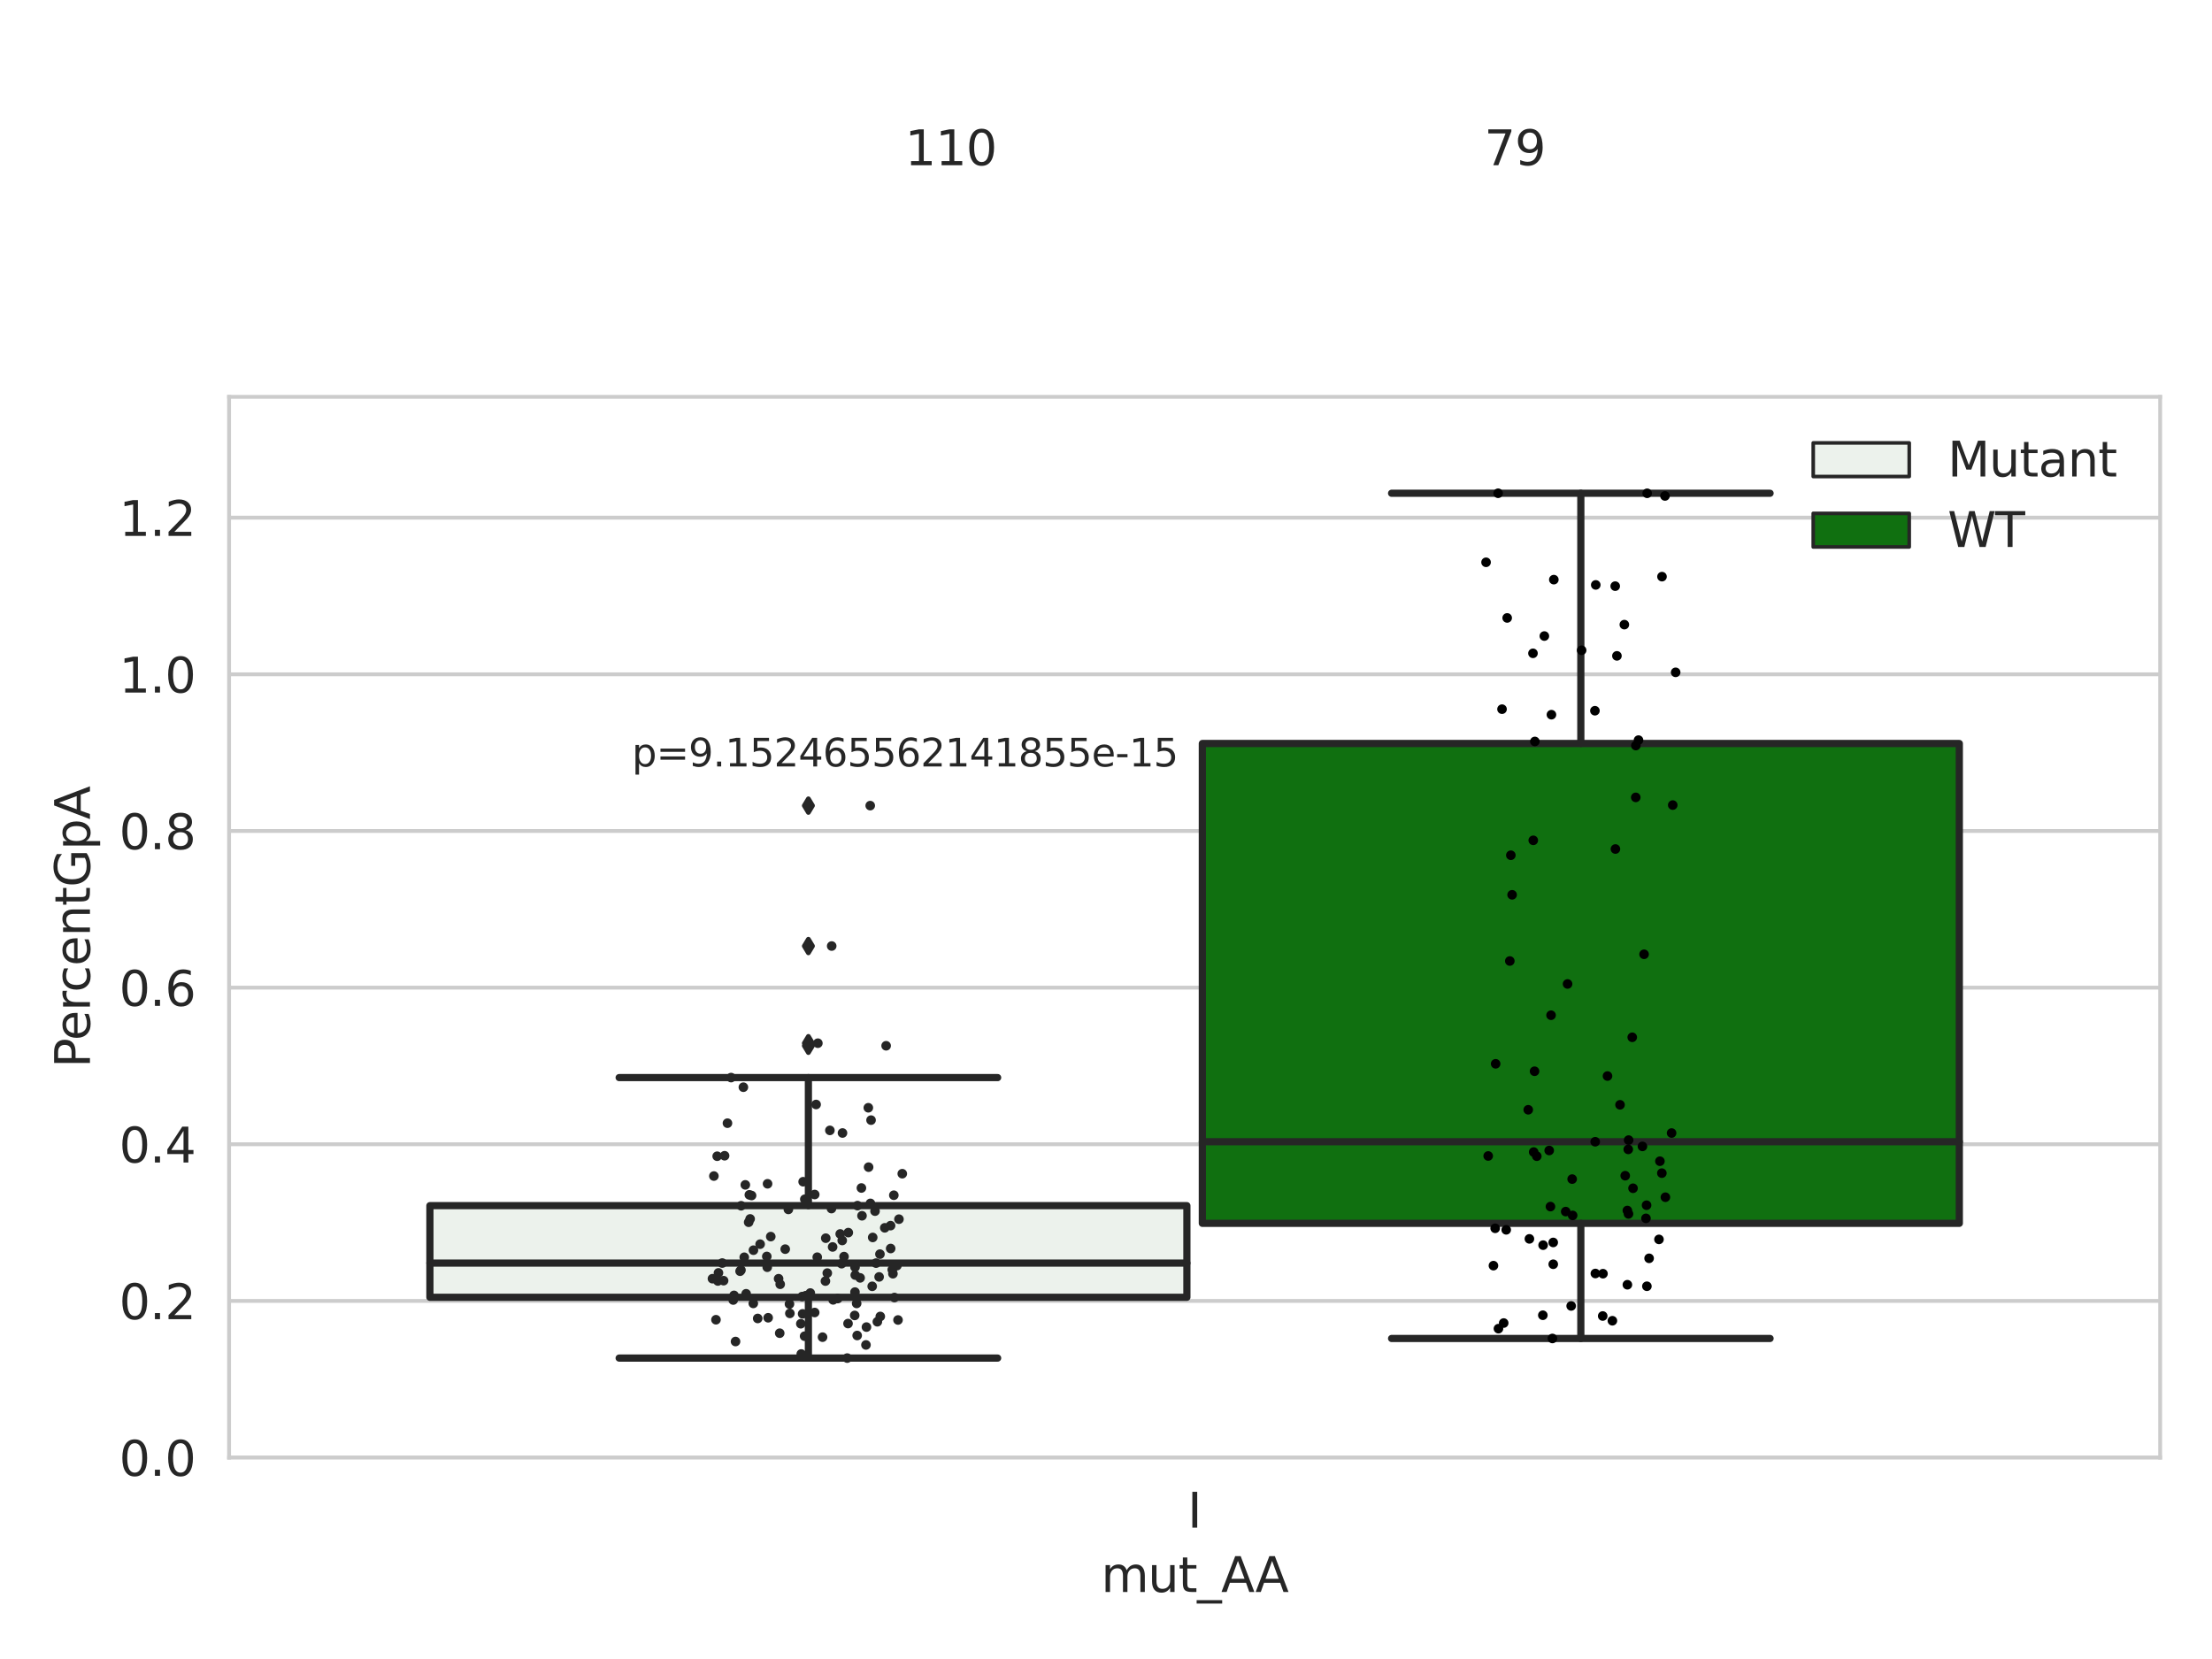 <?xml version="1.0" encoding="utf-8" standalone="no"?>
<!DOCTYPE svg PUBLIC "-//W3C//DTD SVG 1.1//EN"
  "http://www.w3.org/Graphics/SVG/1.1/DTD/svg11.dtd">
<svg xmlns:xlink="http://www.w3.org/1999/xlink" width="460.8pt" height="345.6pt" viewBox="0 0 460.8 345.6" xmlns="http://www.w3.org/2000/svg" version="1.1">
 <defs>
  <style type="text/css">*{stroke-linejoin: round; stroke-linecap: butt}</style>
 </defs>
 <g id="figure_1">
  <g id="patch_1">
   <path d="M 0 345.6 
L 460.8 345.6 
L 460.8 0 
L 0 0 
z
" style="fill: #ffffff"/>
  </g>
  <g id="axes_1">
   <g id="patch_2">
    <path d="M 47.72 303.64 
L 450 303.64 
L 450 82.667 
L 47.72 82.667 
z
" style="fill: #ffffff"/>
   </g>
   <g id="matplotlib.axis_1">
    <g id="xtick_1">
     <g id="text_1">
      <!-- I -->
      <g style="fill: #262626" transform="translate(247.385 318.238)scale(0.1 -0.1)">
       <defs>
        <path id="DejaVuSans-49" d="M 628 4666 
L 1259 4666 
L 1259 0 
L 628 0 
L 628 4666 
z
" transform="scale(0.016)"/>
       </defs>
       <use xlink:href="#DejaVuSans-49"/>
      </g>
     </g>
    </g>
    <g id="text_2">
     <!-- mut_AA -->
     <g style="fill: #262626" transform="translate(229.383 331.638)scale(0.1 -0.1)">
      <defs>
       <path id="DejaVuSans-6d" d="M 3328 2828 
Q 3544 3216 3844 3400 
Q 4144 3584 4550 3584 
Q 5097 3584 5394 3201 
Q 5691 2819 5691 2113 
L 5691 0 
L 5113 0 
L 5113 2094 
Q 5113 2597 4934 2840 
Q 4756 3084 4391 3084 
Q 3944 3084 3684 2787 
Q 3425 2491 3425 1978 
L 3425 0 
L 2847 0 
L 2847 2094 
Q 2847 2600 2669 2842 
Q 2491 3084 2119 3084 
Q 1678 3084 1418 2786 
Q 1159 2488 1159 1978 
L 1159 0 
L 581 0 
L 581 3500 
L 1159 3500 
L 1159 2956 
Q 1356 3278 1631 3431 
Q 1906 3584 2284 3584 
Q 2666 3584 2933 3390 
Q 3200 3197 3328 2828 
z
" transform="scale(0.016)"/>
       <path id="DejaVuSans-75" d="M 544 1381 
L 544 3500 
L 1119 3500 
L 1119 1403 
Q 1119 906 1312 657 
Q 1506 409 1894 409 
Q 2359 409 2629 706 
Q 2900 1003 2900 1516 
L 2900 3500 
L 3475 3500 
L 3475 0 
L 2900 0 
L 2900 538 
Q 2691 219 2414 64 
Q 2138 -91 1772 -91 
Q 1169 -91 856 284 
Q 544 659 544 1381 
z
M 1991 3584 
L 1991 3584 
z
" transform="scale(0.016)"/>
       <path id="DejaVuSans-74" d="M 1172 4494 
L 1172 3500 
L 2356 3500 
L 2356 3053 
L 1172 3053 
L 1172 1153 
Q 1172 725 1289 603 
Q 1406 481 1766 481 
L 2356 481 
L 2356 0 
L 1766 0 
Q 1100 0 847 248 
Q 594 497 594 1153 
L 594 3053 
L 172 3053 
L 172 3500 
L 594 3500 
L 594 4494 
L 1172 4494 
z
" transform="scale(0.016)"/>
       <path id="DejaVuSans-5f" d="M 3263 -1063 
L 3263 -1509 
L -63 -1509 
L -63 -1063 
L 3263 -1063 
z
" transform="scale(0.016)"/>
       <path id="DejaVuSans-41" d="M 2188 4044 
L 1331 1722 
L 3047 1722 
L 2188 4044 
z
M 1831 4666 
L 2547 4666 
L 4325 0 
L 3669 0 
L 3244 1197 
L 1141 1197 
L 716 0 
L 50 0 
L 1831 4666 
z
" transform="scale(0.016)"/>
      </defs>
      <use xlink:href="#DejaVuSans-6d"/>
      <use xlink:href="#DejaVuSans-75" x="97.412"/>
      <use xlink:href="#DejaVuSans-74" x="160.791"/>
      <use xlink:href="#DejaVuSans-5f" x="200"/>
      <use xlink:href="#DejaVuSans-41" x="250"/>
      <use xlink:href="#DejaVuSans-41" x="321.158"/>
     </g>
    </g>
   </g>
   <g id="matplotlib.axis_2">
    <g id="ytick_1">
     <g id="line2d_1">
      <path d="M 47.72 303.64 
L 450 303.64 
" clip-path="url(#p40368d3fde)" style="fill: none; stroke: #cccccc; stroke-width: 0.8; stroke-linecap: round"/>
     </g>
     <g id="text_3">
      <!-- 0.0 -->
      <g style="fill: #262626" transform="translate(24.817 307.439)scale(0.1 -0.1)">
       <defs>
        <path id="DejaVuSans-30" d="M 2034 4250 
Q 1547 4250 1301 3770 
Q 1056 3291 1056 2328 
Q 1056 1369 1301 889 
Q 1547 409 2034 409 
Q 2525 409 2770 889 
Q 3016 1369 3016 2328 
Q 3016 3291 2770 3770 
Q 2525 4250 2034 4250 
z
M 2034 4750 
Q 2819 4750 3233 4129 
Q 3647 3509 3647 2328 
Q 3647 1150 3233 529 
Q 2819 -91 2034 -91 
Q 1250 -91 836 529 
Q 422 1150 422 2328 
Q 422 3509 836 4129 
Q 1250 4750 2034 4750 
z
" transform="scale(0.016)"/>
        <path id="DejaVuSans-2e" d="M 684 794 
L 1344 794 
L 1344 0 
L 684 0 
L 684 794 
z
" transform="scale(0.016)"/>
       </defs>
       <use xlink:href="#DejaVuSans-30"/>
       <use xlink:href="#DejaVuSans-2e" x="63.623"/>
       <use xlink:href="#DejaVuSans-30" x="95.41"/>
      </g>
     </g>
    </g>
    <g id="ytick_2">
     <g id="line2d_2">
      <path d="M 47.72 271.006 
L 450 271.006 
" clip-path="url(#p40368d3fde)" style="fill: none; stroke: #cccccc; stroke-width: 0.8; stroke-linecap: round"/>
     </g>
     <g id="text_4">
      <!-- 0.2 -->
      <g style="fill: #262626" transform="translate(24.817 274.806)scale(0.1 -0.1)">
       <defs>
        <path id="DejaVuSans-32" d="M 1228 531 
L 3431 531 
L 3431 0 
L 469 0 
L 469 531 
Q 828 903 1448 1529 
Q 2069 2156 2228 2338 
Q 2531 2678 2651 2914 
Q 2772 3150 2772 3378 
Q 2772 3750 2511 3984 
Q 2250 4219 1831 4219 
Q 1534 4219 1204 4116 
Q 875 4013 500 3803 
L 500 4441 
Q 881 4594 1212 4672 
Q 1544 4750 1819 4750 
Q 2544 4750 2975 4387 
Q 3406 4025 3406 3419 
Q 3406 3131 3298 2873 
Q 3191 2616 2906 2266 
Q 2828 2175 2409 1742 
Q 1991 1309 1228 531 
z
" transform="scale(0.016)"/>
       </defs>
       <use xlink:href="#DejaVuSans-30"/>
       <use xlink:href="#DejaVuSans-2e" x="63.623"/>
       <use xlink:href="#DejaVuSans-32" x="95.41"/>
      </g>
     </g>
    </g>
    <g id="ytick_3">
     <g id="line2d_3">
      <path d="M 47.72 238.373 
L 450 238.373 
" clip-path="url(#p40368d3fde)" style="fill: none; stroke: #cccccc; stroke-width: 0.8; stroke-linecap: round"/>
     </g>
     <g id="text_5">
      <!-- 0.4 -->
      <g style="fill: #262626" transform="translate(24.817 242.172)scale(0.1 -0.1)">
       <defs>
        <path id="DejaVuSans-34" d="M 2419 4116 
L 825 1625 
L 2419 1625 
L 2419 4116 
z
M 2253 4666 
L 3047 4666 
L 3047 1625 
L 3713 1625 
L 3713 1100 
L 3047 1100 
L 3047 0 
L 2419 0 
L 2419 1100 
L 313 1100 
L 313 1709 
L 2253 4666 
z
" transform="scale(0.016)"/>
       </defs>
       <use xlink:href="#DejaVuSans-30"/>
       <use xlink:href="#DejaVuSans-2e" x="63.623"/>
       <use xlink:href="#DejaVuSans-34" x="95.41"/>
      </g>
     </g>
    </g>
    <g id="ytick_4">
     <g id="line2d_4">
      <path d="M 47.72 205.739 
L 450 205.739 
" clip-path="url(#p40368d3fde)" style="fill: none; stroke: #cccccc; stroke-width: 0.8; stroke-linecap: round"/>
     </g>
     <g id="text_6">
      <!-- 0.6 -->
      <g style="fill: #262626" transform="translate(24.817 209.539)scale(0.1 -0.1)">
       <defs>
        <path id="DejaVuSans-36" d="M 2113 2584 
Q 1688 2584 1439 2293 
Q 1191 2003 1191 1497 
Q 1191 994 1439 701 
Q 1688 409 2113 409 
Q 2538 409 2786 701 
Q 3034 994 3034 1497 
Q 3034 2003 2786 2293 
Q 2538 2584 2113 2584 
z
M 3366 4563 
L 3366 3988 
Q 3128 4100 2886 4159 
Q 2644 4219 2406 4219 
Q 1781 4219 1451 3797 
Q 1122 3375 1075 2522 
Q 1259 2794 1537 2939 
Q 1816 3084 2150 3084 
Q 2853 3084 3261 2657 
Q 3669 2231 3669 1497 
Q 3669 778 3244 343 
Q 2819 -91 2113 -91 
Q 1303 -91 875 529 
Q 447 1150 447 2328 
Q 447 3434 972 4092 
Q 1497 4750 2381 4750 
Q 2619 4750 2861 4703 
Q 3103 4656 3366 4563 
z
" transform="scale(0.016)"/>
       </defs>
       <use xlink:href="#DejaVuSans-30"/>
       <use xlink:href="#DejaVuSans-2e" x="63.623"/>
       <use xlink:href="#DejaVuSans-36" x="95.41"/>
      </g>
     </g>
    </g>
    <g id="ytick_5">
     <g id="line2d_5">
      <path d="M 47.72 173.106 
L 450 173.106 
" clip-path="url(#p40368d3fde)" style="fill: none; stroke: #cccccc; stroke-width: 0.8; stroke-linecap: round"/>
     </g>
     <g id="text_7">
      <!-- 0.8 -->
      <g style="fill: #262626" transform="translate(24.817 176.905)scale(0.1 -0.1)">
       <defs>
        <path id="DejaVuSans-38" d="M 2034 2216 
Q 1584 2216 1326 1975 
Q 1069 1734 1069 1313 
Q 1069 891 1326 650 
Q 1584 409 2034 409 
Q 2484 409 2743 651 
Q 3003 894 3003 1313 
Q 3003 1734 2745 1975 
Q 2488 2216 2034 2216 
z
M 1403 2484 
Q 997 2584 770 2862 
Q 544 3141 544 3541 
Q 544 4100 942 4425 
Q 1341 4750 2034 4750 
Q 2731 4750 3128 4425 
Q 3525 4100 3525 3541 
Q 3525 3141 3298 2862 
Q 3072 2584 2669 2484 
Q 3125 2378 3379 2068 
Q 3634 1759 3634 1313 
Q 3634 634 3220 271 
Q 2806 -91 2034 -91 
Q 1263 -91 848 271 
Q 434 634 434 1313 
Q 434 1759 690 2068 
Q 947 2378 1403 2484 
z
M 1172 3481 
Q 1172 3119 1398 2916 
Q 1625 2713 2034 2713 
Q 2441 2713 2670 2916 
Q 2900 3119 2900 3481 
Q 2900 3844 2670 4047 
Q 2441 4250 2034 4250 
Q 1625 4250 1398 4047 
Q 1172 3844 1172 3481 
z
" transform="scale(0.016)"/>
       </defs>
       <use xlink:href="#DejaVuSans-30"/>
       <use xlink:href="#DejaVuSans-2e" x="63.623"/>
       <use xlink:href="#DejaVuSans-38" x="95.41"/>
      </g>
     </g>
    </g>
    <g id="ytick_6">
     <g id="line2d_6">
      <path d="M 47.72 140.472 
L 450 140.472 
" clip-path="url(#p40368d3fde)" style="fill: none; stroke: #cccccc; stroke-width: 0.8; stroke-linecap: round"/>
     </g>
     <g id="text_8">
      <!-- 1.0 -->
      <g style="fill: #262626" transform="translate(24.817 144.272)scale(0.1 -0.1)">
       <defs>
        <path id="DejaVuSans-31" d="M 794 531 
L 1825 531 
L 1825 4091 
L 703 3866 
L 703 4441 
L 1819 4666 
L 2450 4666 
L 2450 531 
L 3481 531 
L 3481 0 
L 794 0 
L 794 531 
z
" transform="scale(0.016)"/>
       </defs>
       <use xlink:href="#DejaVuSans-31"/>
       <use xlink:href="#DejaVuSans-2e" x="63.623"/>
       <use xlink:href="#DejaVuSans-30" x="95.41"/>
      </g>
     </g>
    </g>
    <g id="ytick_7">
     <g id="line2d_7">
      <path d="M 47.72 107.839 
L 450 107.839 
" clip-path="url(#p40368d3fde)" style="fill: none; stroke: #cccccc; stroke-width: 0.8; stroke-linecap: round"/>
     </g>
     <g id="text_9">
      <!-- 1.2 -->
      <g style="fill: #262626" transform="translate(24.817 111.638)scale(0.1 -0.1)">
       <use xlink:href="#DejaVuSans-31"/>
       <use xlink:href="#DejaVuSans-2e" x="63.623"/>
       <use xlink:href="#DejaVuSans-32" x="95.41"/>
      </g>
     </g>
    </g>
    <g id="text_10">
     <!-- PercentGpA -->
     <g style="fill: #262626" transform="translate(18.737 222.43)rotate(-90)scale(0.1 -0.1)">
      <defs>
       <path id="DejaVuSans-50" d="M 1259 4147 
L 1259 2394 
L 2053 2394 
Q 2494 2394 2734 2622 
Q 2975 2850 2975 3272 
Q 2975 3691 2734 3919 
Q 2494 4147 2053 4147 
L 1259 4147 
z
M 628 4666 
L 2053 4666 
Q 2838 4666 3239 4311 
Q 3641 3956 3641 3272 
Q 3641 2581 3239 2228 
Q 2838 1875 2053 1875 
L 1259 1875 
L 1259 0 
L 628 0 
L 628 4666 
z
" transform="scale(0.016)"/>
       <path id="DejaVuSans-65" d="M 3597 1894 
L 3597 1613 
L 953 1613 
Q 991 1019 1311 708 
Q 1631 397 2203 397 
Q 2534 397 2845 478 
Q 3156 559 3463 722 
L 3463 178 
Q 3153 47 2828 -22 
Q 2503 -91 2169 -91 
Q 1331 -91 842 396 
Q 353 884 353 1716 
Q 353 2575 817 3079 
Q 1281 3584 2069 3584 
Q 2775 3584 3186 3129 
Q 3597 2675 3597 1894 
z
M 3022 2063 
Q 3016 2534 2758 2815 
Q 2500 3097 2075 3097 
Q 1594 3097 1305 2825 
Q 1016 2553 972 2059 
L 3022 2063 
z
" transform="scale(0.016)"/>
       <path id="DejaVuSans-72" d="M 2631 2963 
Q 2534 3019 2420 3045 
Q 2306 3072 2169 3072 
Q 1681 3072 1420 2755 
Q 1159 2438 1159 1844 
L 1159 0 
L 581 0 
L 581 3500 
L 1159 3500 
L 1159 2956 
Q 1341 3275 1631 3429 
Q 1922 3584 2338 3584 
Q 2397 3584 2469 3576 
Q 2541 3569 2628 3553 
L 2631 2963 
z
" transform="scale(0.016)"/>
       <path id="DejaVuSans-63" d="M 3122 3366 
L 3122 2828 
Q 2878 2963 2633 3030 
Q 2388 3097 2138 3097 
Q 1578 3097 1268 2742 
Q 959 2388 959 1747 
Q 959 1106 1268 751 
Q 1578 397 2138 397 
Q 2388 397 2633 464 
Q 2878 531 3122 666 
L 3122 134 
Q 2881 22 2623 -34 
Q 2366 -91 2075 -91 
Q 1284 -91 818 406 
Q 353 903 353 1747 
Q 353 2603 823 3093 
Q 1294 3584 2113 3584 
Q 2378 3584 2631 3529 
Q 2884 3475 3122 3366 
z
" transform="scale(0.016)"/>
       <path id="DejaVuSans-6e" d="M 3513 2113 
L 3513 0 
L 2938 0 
L 2938 2094 
Q 2938 2591 2744 2837 
Q 2550 3084 2163 3084 
Q 1697 3084 1428 2787 
Q 1159 2491 1159 1978 
L 1159 0 
L 581 0 
L 581 3500 
L 1159 3500 
L 1159 2956 
Q 1366 3272 1645 3428 
Q 1925 3584 2291 3584 
Q 2894 3584 3203 3211 
Q 3513 2838 3513 2113 
z
" transform="scale(0.016)"/>
       <path id="DejaVuSans-47" d="M 3809 666 
L 3809 1919 
L 2778 1919 
L 2778 2438 
L 4434 2438 
L 4434 434 
Q 4069 175 3628 42 
Q 3188 -91 2688 -91 
Q 1594 -91 976 548 
Q 359 1188 359 2328 
Q 359 3472 976 4111 
Q 1594 4750 2688 4750 
Q 3144 4750 3555 4637 
Q 3966 4525 4313 4306 
L 4313 3634 
Q 3963 3931 3569 4081 
Q 3175 4231 2741 4231 
Q 1884 4231 1454 3753 
Q 1025 3275 1025 2328 
Q 1025 1384 1454 906 
Q 1884 428 2741 428 
Q 3075 428 3337 486 
Q 3600 544 3809 666 
z
" transform="scale(0.016)"/>
       <path id="DejaVuSans-70" d="M 1159 525 
L 1159 -1331 
L 581 -1331 
L 581 3500 
L 1159 3500 
L 1159 2969 
Q 1341 3281 1617 3432 
Q 1894 3584 2278 3584 
Q 2916 3584 3314 3078 
Q 3713 2572 3713 1747 
Q 3713 922 3314 415 
Q 2916 -91 2278 -91 
Q 1894 -91 1617 61 
Q 1341 213 1159 525 
z
M 3116 1747 
Q 3116 2381 2855 2742 
Q 2594 3103 2138 3103 
Q 1681 3103 1420 2742 
Q 1159 2381 1159 1747 
Q 1159 1113 1420 752 
Q 1681 391 2138 391 
Q 2594 391 2855 752 
Q 3116 1113 3116 1747 
z
" transform="scale(0.016)"/>
      </defs>
      <use xlink:href="#DejaVuSans-50"/>
      <use xlink:href="#DejaVuSans-65" x="56.678"/>
      <use xlink:href="#DejaVuSans-72" x="118.201"/>
      <use xlink:href="#DejaVuSans-63" x="157.064"/>
      <use xlink:href="#DejaVuSans-65" x="212.045"/>
      <use xlink:href="#DejaVuSans-6e" x="273.568"/>
      <use xlink:href="#DejaVuSans-74" x="336.947"/>
      <use xlink:href="#DejaVuSans-47" x="376.156"/>
      <use xlink:href="#DejaVuSans-70" x="453.646"/>
      <use xlink:href="#DejaVuSans-41" x="517.123"/>
     </g>
    </g>
   </g>
   <g id="patch_3">
    <path d="M 89.557 270.248 
L 247.251 270.248 
L 247.251 251.16 
L 89.557 251.16 
L 89.557 270.248 
z
" clip-path="url(#p40368d3fde)" style="fill: #ecf2ec; stroke: #262626; stroke-width: 1.5; stroke-linejoin: miter"/>
   </g>
   <g id="patch_4">
    <path d="M 250.469 254.842 
L 408.163 254.842 
L 408.163 154.884 
L 250.469 154.884 
L 250.469 254.842 
z
" clip-path="url(#p40368d3fde)" style="fill: #107010; stroke: #262626; stroke-width: 1.5; stroke-linejoin: miter"/>
   </g>
   <g id="patch_5">
    <path d="M 248.86 303.64 
L 248.86 303.64 
L 248.86 303.64 
L 248.86 303.64 
z
" clip-path="url(#p40368d3fde)" style="fill: #ecf2ec; stroke: #262626; stroke-width: 0.75; stroke-linejoin: miter"/>
   </g>
   <g id="patch_6">
    <path d="M 248.86 303.64 
L 248.86 303.64 
L 248.86 303.64 
L 248.86 303.64 
z
" clip-path="url(#p40368d3fde)" style="fill: #107010; stroke: #262626; stroke-width: 0.75; stroke-linejoin: miter"/>
   </g>
   <g id="PathCollection_1"/>
   <g id="PathCollection_2"/>
   <g id="line2d_8">
    <path d="M 168.404 270.248 
L 168.404 282.913 
" clip-path="url(#p40368d3fde)" style="fill: none; stroke: #262626; stroke-width: 1.5; stroke-linecap: round"/>
   </g>
   <g id="line2d_9">
    <path d="M 168.404 251.16 
L 168.404 224.482 
" clip-path="url(#p40368d3fde)" style="fill: none; stroke: #262626; stroke-width: 1.5; stroke-linecap: round"/>
   </g>
   <g id="line2d_10">
    <path d="M 128.981 282.913 
L 207.827 282.913 
" clip-path="url(#p40368d3fde)" style="fill: none; stroke: #262626; stroke-width: 1.5; stroke-linecap: round"/>
   </g>
   <g id="line2d_11">
    <path d="M 128.981 224.482 
L 207.827 224.482 
" clip-path="url(#p40368d3fde)" style="fill: none; stroke: #262626; stroke-width: 1.5; stroke-linecap: round"/>
   </g>
   <g id="line2d_12">
    <defs>
     <path id="mdd7a182995" d="M -0 1.414 
L 0.849 0 
L 0 -1.414 
L -0.849 -0 
z
" style="stroke: #262626; stroke-linejoin: miter"/>
    </defs>
    <g clip-path="url(#p40368d3fde)">
     <use xlink:href="#mdd7a182995" x="168.404" y="217.852" style="fill: #262626; stroke: #262626; stroke-linejoin: miter"/>
     <use xlink:href="#mdd7a182995" x="168.404" y="217.317" style="fill: #262626; stroke: #262626; stroke-linejoin: miter"/>
     <use xlink:href="#mdd7a182995" x="168.404" y="197.076" style="fill: #262626; stroke: #262626; stroke-linejoin: miter"/>
     <use xlink:href="#mdd7a182995" x="168.404" y="167.825" style="fill: #262626; stroke: #262626; stroke-linejoin: miter"/>
    </g>
   </g>
   <g id="line2d_13">
    <path d="M 329.316 254.842 
L 329.316 278.829 
" clip-path="url(#p40368d3fde)" style="fill: none; stroke: #262626; stroke-width: 1.5; stroke-linecap: round"/>
   </g>
   <g id="line2d_14">
    <path d="M 329.316 154.884 
L 329.316 102.755 
" clip-path="url(#p40368d3fde)" style="fill: none; stroke: #262626; stroke-width: 1.5; stroke-linecap: round"/>
   </g>
   <g id="line2d_15">
    <path d="M 289.893 278.829 
L 368.739 278.829 
" clip-path="url(#p40368d3fde)" style="fill: none; stroke: #262626; stroke-width: 1.5; stroke-linecap: round"/>
   </g>
   <g id="line2d_16">
    <path d="M 289.893 102.755 
L 368.739 102.755 
" clip-path="url(#p40368d3fde)" style="fill: none; stroke: #262626; stroke-width: 1.5; stroke-linecap: round"/>
   </g>
   <g id="line2d_17"/>
   <g id="line2d_18">
    <path d="M 89.557 263.123 
L 247.251 263.123 
" clip-path="url(#p40368d3fde)" style="fill: none; stroke: #262626; stroke-width: 1.5; stroke-linecap: round"/>
   </g>
   <g id="line2d_19">
    <path d="M 250.469 237.844 
L 408.163 237.844 
" clip-path="url(#p40368d3fde)" style="fill: none; stroke: #262626; stroke-width: 1.5; stroke-linecap: round"/>
   </g>
   <g id="patch_7">
    <path d="M 47.72 303.64 
L 47.72 82.667 
" style="fill: none; stroke: #cccccc; stroke-width: 0.8; stroke-linejoin: miter; stroke-linecap: square"/>
   </g>
   <g id="patch_8">
    <path d="M 450 303.64 
L 450 82.667 
" style="fill: none; stroke: #cccccc; stroke-width: 0.8; stroke-linejoin: miter; stroke-linecap: square"/>
   </g>
   <g id="patch_9">
    <path d="M 47.72 303.64 
L 450 303.64 
" style="fill: none; stroke: #cccccc; stroke-width: 0.8; stroke-linejoin: miter; stroke-linecap: square"/>
   </g>
   <g id="patch_10">
    <path d="M 47.72 82.667 
L 450 82.667 
" style="fill: none; stroke: #cccccc; stroke-width: 0.8; stroke-linejoin: miter; stroke-linecap: square"/>
   </g>
   <g id="PathCollection_3">
    <defs>
     <path id="C0_0_d8168972d2" d="M 0 1 
C 0.265 1 0.52 0.895 0.707 0.707 
C 0.895 0.52 1 0.265 1 -0 
C 1 -0.265 0.895 -0.52 0.707 -0.707 
C 0.52 -0.895 0.265 -1 0 -1 
C -0.265 -1 -0.52 -0.895 -0.707 -0.707 
C -0.895 -0.52 -1 -0.265 -1 0 
C -1 0.265 -0.895 0.52 -0.707 0.707 
C -0.52 0.895 -0.265 1 0 1 
z
"/>
    </defs>
    <g clip-path="url(#p40368d3fde)">
     <use xlink:href="#C0_0_d8168972d2" x="148.418" y="266.375" style="fill: #262626"/>
    </g>
    <g clip-path="url(#p40368d3fde)">
     <use xlink:href="#C0_0_d8168972d2" x="150.739" y="266.787" style="fill: #262626"/>
    </g>
    <g clip-path="url(#p40368d3fde)">
     <use xlink:href="#C0_0_d8168972d2" x="159.896" y="246.605" style="fill: #262626"/>
    </g>
    <g clip-path="url(#p40368d3fde)">
     <use xlink:href="#C0_0_d8168972d2" x="181.456" y="233.343" style="fill: #262626"/>
    </g>
    <g clip-path="url(#p40368d3fde)">
     <use xlink:href="#C0_0_d8168972d2" x="160.021" y="274.513" style="fill: #262626"/>
    </g>
    <g clip-path="url(#p40368d3fde)">
     <use xlink:href="#C0_0_d8168972d2" x="179.446" y="247.48" style="fill: #262626"/>
    </g>
    <g clip-path="url(#p40368d3fde)">
     <use xlink:href="#C0_0_d8168972d2" x="156.267" y="253.922" style="fill: #262626"/>
    </g>
    <g clip-path="url(#p40368d3fde)">
     <use xlink:href="#C0_0_d8168972d2" x="182.285" y="252.302" style="fill: #262626"/>
    </g>
    <g clip-path="url(#p40368d3fde)">
     <use xlink:href="#C0_0_d8168972d2" x="155.434" y="269.515" style="fill: #262626"/>
    </g>
    <g clip-path="url(#p40368d3fde)">
     <use xlink:href="#C0_0_d8168972d2" x="155.042" y="261.91" style="fill: #262626"/>
    </g>
    <g clip-path="url(#p40368d3fde)">
     <use xlink:href="#C0_0_d8168972d2" x="171.352" y="278.555" style="fill: #262626"/>
    </g>
    <g clip-path="url(#p40368d3fde)">
     <use xlink:href="#C0_0_d8168972d2" x="153.225" y="279.462" style="fill: #262626"/>
    </g>
    <g clip-path="url(#p40368d3fde)">
     <use xlink:href="#C0_0_d8168972d2" x="173.21" y="251.769" style="fill: #262626"/>
    </g>
    <g clip-path="url(#p40368d3fde)">
     <use xlink:href="#C0_0_d8168972d2" x="184.597" y="217.852" style="fill: #262626"/>
    </g>
    <g clip-path="url(#p40368d3fde)">
     <use xlink:href="#C0_0_d8168972d2" x="149.402" y="240.862" style="fill: #262626"/>
    </g>
    <g clip-path="url(#p40368d3fde)">
     <use xlink:href="#C0_0_d8168972d2" x="152.909" y="269.852" style="fill: #262626"/>
    </g>
    <g clip-path="url(#p40368d3fde)">
     <use xlink:href="#C0_0_d8168972d2" x="181.802" y="257.783" style="fill: #262626"/>
    </g>
    <g clip-path="url(#p40368d3fde)">
     <use xlink:href="#C0_0_d8168972d2" x="175.032" y="257.052" style="fill: #262626"/>
    </g>
    <g clip-path="url(#p40368d3fde)">
     <use xlink:href="#C0_0_d8168972d2" x="170.376" y="217.317" style="fill: #262626"/>
    </g>
    <g clip-path="url(#p40368d3fde)">
     <use xlink:href="#C0_0_d8168972d2" x="156.103" y="248.905" style="fill: #262626"/>
    </g>
    <g clip-path="url(#p40368d3fde)">
     <use xlink:href="#C0_0_d8168972d2" x="178.564" y="278.208" style="fill: #262626"/>
    </g>
    <g clip-path="url(#p40368d3fde)">
     <use xlink:href="#C0_0_d8168972d2" x="152.301" y="224.482" style="fill: #262626"/>
    </g>
    <g clip-path="url(#p40368d3fde)">
     <use xlink:href="#C0_0_d8168972d2" x="149.151" y="274.924" style="fill: #262626"/>
    </g>
    <g clip-path="url(#p40368d3fde)">
     <use xlink:href="#C0_0_d8168972d2" x="162.197" y="266.376" style="fill: #262626"/>
    </g>
    <g clip-path="url(#p40368d3fde)">
     <use xlink:href="#C0_0_d8168972d2" x="180.397" y="280.172" style="fill: #262626"/>
    </g>
    <g clip-path="url(#p40368d3fde)">
     <use xlink:href="#C0_0_d8168972d2" x="164.234" y="251.945" style="fill: #262626"/>
    </g>
    <g clip-path="url(#p40368d3fde)">
     <use xlink:href="#C0_0_d8168972d2" x="187.072" y="274.977" style="fill: #262626"/>
    </g>
    <g clip-path="url(#p40368d3fde)">
     <use xlink:href="#C0_0_d8168972d2" x="160.563" y="257.606" style="fill: #262626"/>
    </g>
    <g clip-path="url(#p40368d3fde)">
     <use xlink:href="#C0_0_d8168972d2" x="178.12" y="263.976" style="fill: #262626"/>
    </g>
    <g clip-path="url(#p40368d3fde)">
     <use xlink:href="#C0_0_d8168972d2" x="170.248" y="261.896" style="fill: #262626"/>
    </g>
    <g clip-path="url(#p40368d3fde)">
     <use xlink:href="#C0_0_d8168972d2" x="182.5" y="263.13" style="fill: #262626"/>
    </g>
    <g clip-path="url(#p40368d3fde)">
     <use xlink:href="#C0_0_d8168972d2" x="186.014" y="265.341" style="fill: #262626"/>
    </g>
    <g clip-path="url(#p40368d3fde)">
     <use xlink:href="#C0_0_d8168972d2" x="172.339" y="265.206" style="fill: #262626"/>
    </g>
    <g clip-path="url(#p40368d3fde)">
     <use xlink:href="#C0_0_d8168972d2" x="156.957" y="260.436" style="fill: #262626"/>
    </g>
    <g clip-path="url(#p40368d3fde)">
     <use xlink:href="#C0_0_d8168972d2" x="167.092" y="270.102" style="fill: #262626"/>
    </g>
    <g clip-path="url(#p40368d3fde)">
     <use xlink:href="#C0_0_d8168972d2" x="175.32" y="263.251" style="fill: #262626"/>
    </g>
    <g clip-path="url(#p40368d3fde)">
     <use xlink:href="#C0_0_d8168972d2" x="168.8" y="269.36" style="fill: #262626"/>
    </g>
    <g clip-path="url(#p40368d3fde)">
     <use xlink:href="#C0_0_d8168972d2" x="171.951" y="266.873" style="fill: #262626"/>
    </g>
    <g clip-path="url(#p40368d3fde)">
     <use xlink:href="#C0_0_d8168972d2" x="167.614" y="278.351" style="fill: #262626"/>
    </g>
    <g clip-path="url(#p40368d3fde)">
     <use xlink:href="#C0_0_d8168972d2" x="158.347" y="259.184" style="fill: #262626"/>
    </g>
    <g clip-path="url(#p40368d3fde)">
     <use xlink:href="#C0_0_d8168972d2" x="178.107" y="269.164" style="fill: #262626"/>
    </g>
    <g clip-path="url(#p40368d3fde)">
     <use xlink:href="#C0_0_d8168972d2" x="176.718" y="256.774" style="fill: #262626"/>
    </g>
    <g clip-path="url(#p40368d3fde)">
     <use xlink:href="#C0_0_d8168972d2" x="183.38" y="274.24" style="fill: #262626"/>
    </g>
    <g clip-path="url(#p40368d3fde)">
     <use xlink:href="#C0_0_d8168972d2" x="180.945" y="243.139" style="fill: #262626"/>
    </g>
    <g clip-path="url(#p40368d3fde)">
     <use xlink:href="#C0_0_d8168972d2" x="155.265" y="246.828" style="fill: #262626"/>
    </g>
    <g clip-path="url(#p40368d3fde)">
     <use xlink:href="#C0_0_d8168972d2" x="170.011" y="230.085" style="fill: #262626"/>
    </g>
    <g clip-path="url(#p40368d3fde)">
     <use xlink:href="#C0_0_d8168972d2" x="178.457" y="271.53" style="fill: #262626"/>
    </g>
    <g clip-path="url(#p40368d3fde)">
     <use xlink:href="#C0_0_d8168972d2" x="186.842" y="263.656" style="fill: #262626"/>
    </g>
    <g clip-path="url(#p40368d3fde)">
     <use xlink:href="#C0_0_d8168972d2" x="169.712" y="273.417" style="fill: #262626"/>
    </g>
    <g clip-path="url(#p40368d3fde)">
     <use xlink:href="#C0_0_d8168972d2" x="154.174" y="264.816" style="fill: #262626"/>
    </g>
    <g clip-path="url(#p40368d3fde)">
     <use xlink:href="#C0_0_d8168972d2" x="173.256" y="197.076" style="fill: #262626"/>
    </g>
    <g clip-path="url(#p40368d3fde)">
     <use xlink:href="#C0_0_d8168972d2" x="150.454" y="263.116" style="fill: #262626"/>
    </g>
    <g clip-path="url(#p40368d3fde)">
     <use xlink:href="#C0_0_d8168972d2" x="167.66" y="249.822" style="fill: #262626"/>
    </g>
    <g clip-path="url(#p40368d3fde)">
     <use xlink:href="#C0_0_d8168972d2" x="186.201" y="248.987" style="fill: #262626"/>
    </g>
    <g clip-path="url(#p40368d3fde)">
     <use xlink:href="#C0_0_d8168972d2" x="151.543" y="233.979" style="fill: #262626"/>
    </g>
    <g clip-path="url(#p40368d3fde)">
     <use xlink:href="#C0_0_d8168972d2" x="182.77" y="275.345" style="fill: #262626"/>
    </g>
    <g clip-path="url(#p40368d3fde)">
     <use xlink:href="#C0_0_d8168972d2" x="187.962" y="244.504" style="fill: #262626"/>
    </g>
    <g clip-path="url(#p40368d3fde)">
     <use xlink:href="#C0_0_d8168972d2" x="173.561" y="270.787" style="fill: #262626"/>
    </g>
    <g clip-path="url(#p40368d3fde)">
     <use xlink:href="#C0_0_d8168972d2" x="148.715" y="244.992" style="fill: #262626"/>
    </g>
    <g clip-path="url(#p40368d3fde)">
     <use xlink:href="#C0_0_d8168972d2" x="180.889" y="230.765" style="fill: #262626"/>
    </g>
    <g clip-path="url(#p40368d3fde)">
     <use xlink:href="#C0_0_d8168972d2" x="166.828" y="275.761" style="fill: #262626"/>
    </g>
    <g clip-path="url(#p40368d3fde)">
     <use xlink:href="#C0_0_d8168972d2" x="157.844" y="274.658" style="fill: #262626"/>
    </g>
    <g clip-path="url(#p40368d3fde)">
     <use xlink:href="#C0_0_d8168972d2" x="180.497" y="276.455" style="fill: #262626"/>
    </g>
    <g clip-path="url(#p40368d3fde)">
     <use xlink:href="#C0_0_d8168972d2" x="187.267" y="253.976" style="fill: #262626"/>
    </g>
    <g clip-path="url(#p40368d3fde)">
     <use xlink:href="#C0_0_d8168972d2" x="149.669" y="265.162" style="fill: #262626"/>
    </g>
    <g clip-path="url(#p40368d3fde)">
     <use xlink:href="#C0_0_d8168972d2" x="181.284" y="167.825" style="fill: #262626"/>
    </g>
    <g clip-path="url(#p40368d3fde)">
     <use xlink:href="#C0_0_d8168972d2" x="167.202" y="273.701" style="fill: #262626"/>
    </g>
    <g clip-path="url(#p40368d3fde)">
     <use xlink:href="#C0_0_d8168972d2" x="162.43" y="277.728" style="fill: #262626"/>
    </g>
    <g clip-path="url(#p40368d3fde)">
     <use xlink:href="#C0_0_d8168972d2" x="156.926" y="271.526" style="fill: #262626"/>
    </g>
    <g clip-path="url(#p40368d3fde)">
     <use xlink:href="#C0_0_d8168972d2" x="167.311" y="246.174" style="fill: #262626"/>
    </g>
    <g clip-path="url(#p40368d3fde)">
     <use xlink:href="#C0_0_d8168972d2" x="169.72" y="248.839" style="fill: #262626"/>
    </g>
    <g clip-path="url(#p40368d3fde)">
     <use xlink:href="#C0_0_d8168972d2" x="181.696" y="267.964" style="fill: #262626"/>
    </g>
    <g clip-path="url(#p40368d3fde)">
     <use xlink:href="#C0_0_d8168972d2" x="183.137" y="266.003" style="fill: #262626"/>
    </g>
    <g clip-path="url(#p40368d3fde)">
     <use xlink:href="#C0_0_d8168972d2" x="163.575" y="260.219" style="fill: #262626"/>
    </g>
    <g clip-path="url(#p40368d3fde)">
     <use xlink:href="#C0_0_d8168972d2" x="159.738" y="261.741" style="fill: #262626"/>
    </g>
    <g clip-path="url(#p40368d3fde)">
     <use xlink:href="#C0_0_d8168972d2" x="176.66" y="275.722" style="fill: #262626"/>
    </g>
    <g clip-path="url(#p40368d3fde)">
     <use xlink:href="#C0_0_d8168972d2" x="175.452" y="258.414" style="fill: #262626"/>
    </g>
    <g clip-path="url(#p40368d3fde)">
     <use xlink:href="#C0_0_d8168972d2" x="166.918" y="282.058" style="fill: #262626"/>
    </g>
    <g clip-path="url(#p40368d3fde)">
     <use xlink:href="#C0_0_d8168972d2" x="156.565" y="249.049" style="fill: #262626"/>
    </g>
    <g clip-path="url(#p40368d3fde)">
     <use xlink:href="#C0_0_d8168972d2" x="185.541" y="260.088" style="fill: #262626"/>
    </g>
    <g clip-path="url(#p40368d3fde)">
     <use xlink:href="#C0_0_d8168972d2" x="183.308" y="261.26" style="fill: #262626"/>
    </g>
    <g clip-path="url(#p40368d3fde)">
     <use xlink:href="#C0_0_d8168972d2" x="185.87" y="264.494" style="fill: #262626"/>
    </g>
    <g clip-path="url(#p40368d3fde)">
     <use xlink:href="#C0_0_d8168972d2" x="164.545" y="273.601" style="fill: #262626"/>
    </g>
    <g clip-path="url(#p40368d3fde)">
     <use xlink:href="#C0_0_d8168972d2" x="172.022" y="257.935" style="fill: #262626"/>
    </g>
    <g clip-path="url(#p40368d3fde)">
     <use xlink:href="#C0_0_d8168972d2" x="150.947" y="240.761" style="fill: #262626"/>
    </g>
    <g clip-path="url(#p40368d3fde)">
     <use xlink:href="#C0_0_d8168972d2" x="179.178" y="266.206" style="fill: #262626"/>
    </g>
    <g clip-path="url(#p40368d3fde)">
     <use xlink:href="#C0_0_d8168972d2" x="175.506" y="236.023" style="fill: #262626"/>
    </g>
    <g clip-path="url(#p40368d3fde)">
     <use xlink:href="#C0_0_d8168972d2" x="162.529" y="267.536" style="fill: #262626"/>
    </g>
    <g clip-path="url(#p40368d3fde)">
     <use xlink:href="#C0_0_d8168972d2" x="152.745" y="270.818" style="fill: #262626"/>
    </g>
    <g clip-path="url(#p40368d3fde)">
     <use xlink:href="#C0_0_d8168972d2" x="174.513" y="270.514" style="fill: #262626"/>
    </g>
    <g clip-path="url(#p40368d3fde)">
     <use xlink:href="#C0_0_d8168972d2" x="178.049" y="274.029" style="fill: #262626"/>
    </g>
    <g clip-path="url(#p40368d3fde)">
     <use xlink:href="#C0_0_d8168972d2" x="181.324" y="250.687" style="fill: #262626"/>
    </g>
    <g clip-path="url(#p40368d3fde)">
     <use xlink:href="#C0_0_d8168972d2" x="173.45" y="259.763" style="fill: #262626"/>
    </g>
    <g clip-path="url(#p40368d3fde)">
     <use xlink:href="#C0_0_d8168972d2" x="154.86" y="226.485" style="fill: #262626"/>
    </g>
    <g clip-path="url(#p40368d3fde)">
     <use xlink:href="#C0_0_d8168972d2" x="154.39" y="251.183" style="fill: #262626"/>
    </g>
    <g clip-path="url(#p40368d3fde)">
     <use xlink:href="#C0_0_d8168972d2" x="176.493" y="282.913" style="fill: #262626"/>
    </g>
    <g clip-path="url(#p40368d3fde)">
     <use xlink:href="#C0_0_d8168972d2" x="159.831" y="263.983" style="fill: #262626"/>
    </g>
    <g clip-path="url(#p40368d3fde)">
     <use xlink:href="#C0_0_d8168972d2" x="172.88" y="235.479" style="fill: #262626"/>
    </g>
    <g clip-path="url(#p40368d3fde)">
     <use xlink:href="#C0_0_d8168972d2" x="186.328" y="270.297" style="fill: #262626"/>
    </g>
    <g clip-path="url(#p40368d3fde)">
     <use xlink:href="#C0_0_d8168972d2" x="184.315" y="255.778" style="fill: #262626"/>
    </g>
    <g clip-path="url(#p40368d3fde)">
     <use xlink:href="#C0_0_d8168972d2" x="155.96" y="254.617" style="fill: #262626"/>
    </g>
    <g clip-path="url(#p40368d3fde)">
     <use xlink:href="#C0_0_d8168972d2" x="175.828" y="261.772" style="fill: #262626"/>
    </g>
    <g clip-path="url(#p40368d3fde)">
     <use xlink:href="#C0_0_d8168972d2" x="154.358" y="264.582" style="fill: #262626"/>
    </g>
    <g clip-path="url(#p40368d3fde)">
     <use xlink:href="#C0_0_d8168972d2" x="149.547" y="266.853" style="fill: #262626"/>
    </g>
    <g clip-path="url(#p40368d3fde)">
     <use xlink:href="#C0_0_d8168972d2" x="164.462" y="271.653" style="fill: #262626"/>
    </g>
    <g clip-path="url(#p40368d3fde)">
     <use xlink:href="#C0_0_d8168972d2" x="185.524" y="255.321" style="fill: #262626"/>
    </g>
    <g clip-path="url(#p40368d3fde)">
     <use xlink:href="#C0_0_d8168972d2" x="178.633" y="251.152" style="fill: #262626"/>
    </g>
    <g clip-path="url(#p40368d3fde)">
     <use xlink:href="#C0_0_d8168972d2" x="178.166" y="265.624" style="fill: #262626"/>
    </g>
    <g clip-path="url(#p40368d3fde)">
     <use xlink:href="#C0_0_d8168972d2" x="179.571" y="253.266" style="fill: #262626"/>
    </g>
    <g clip-path="url(#p40368d3fde)">
     <use xlink:href="#C0_0_d8168972d2" x="167.858" y="269.911" style="fill: #262626"/>
    </g>
   </g>
   <g id="PathCollection_4">
    <defs>
     <path id="C1_0_b929503242" d="M 0 1 
C 0.265 1 0.52 0.895 0.707 0.707 
C 0.895 0.52 1 0.265 1 -0 
C 1 -0.265 0.895 -0.52 0.707 -0.707 
C 0.52 -0.895 0.265 -1 0 -1 
C -0.265 -1 -0.52 -0.895 -0.707 -0.707 
C -0.895 -0.52 -1 -0.265 -1 0 
C -1 0.265 -0.895 0.52 -0.707 0.707 
C -0.52 0.895 -0.265 1 0 1 
z
"/>
    </defs>
    <g clip-path="url(#p40368d3fde)">
     <use xlink:href="#C1_0_b929503242" x="338.382" y="130.122"/>
    </g>
    <g clip-path="url(#p40368d3fde)">
     <use xlink:href="#C1_0_b929503242" x="332.252" y="148.059"/>
    </g>
    <g clip-path="url(#p40368d3fde)">
     <use xlink:href="#C1_0_b929503242" x="339.273" y="237.502"/>
    </g>
    <g clip-path="url(#p40368d3fde)">
     <use xlink:href="#C1_0_b929503242" x="332.426" y="121.848"/>
    </g>
    <g clip-path="url(#p40368d3fde)">
     <use xlink:href="#C1_0_b929503242" x="309.574" y="117.135"/>
    </g>
    <g clip-path="url(#p40368d3fde)">
     <use xlink:href="#C1_0_b929503242" x="346.848" y="103.314"/>
    </g>
    <g clip-path="url(#p40368d3fde)">
     <use xlink:href="#C1_0_b929503242" x="314.521" y="200.195"/>
    </g>
    <g clip-path="url(#p40368d3fde)">
     <use xlink:href="#C1_0_b929503242" x="340.026" y="216.087"/>
    </g>
    <g clip-path="url(#p40368d3fde)">
     <use xlink:href="#C1_0_b929503242" x="321.401" y="273.987"/>
    </g>
    <g clip-path="url(#p40368d3fde)">
     <use xlink:href="#C1_0_b929503242" x="346.224" y="120.126"/>
    </g>
    <g clip-path="url(#p40368d3fde)">
     <use xlink:href="#C1_0_b929503242" x="349.069" y="140.059"/>
    </g>
    <g clip-path="url(#p40368d3fde)">
     <use xlink:href="#C1_0_b929503242" x="340.776" y="155.311"/>
    </g>
    <g clip-path="url(#p40368d3fde)">
     <use xlink:href="#C1_0_b929503242" x="313.973" y="128.727"/>
    </g>
    <g clip-path="url(#p40368d3fde)">
     <use xlink:href="#C1_0_b929503242" x="312.087" y="102.755"/>
    </g>
    <g clip-path="url(#p40368d3fde)">
     <use xlink:href="#C1_0_b929503242" x="346.195" y="244.387"/>
    </g>
    <g clip-path="url(#p40368d3fde)">
     <use xlink:href="#C1_0_b929503242" x="339.244" y="252.879"/>
    </g>
    <g clip-path="url(#p40368d3fde)">
     <use xlink:href="#C1_0_b929503242" x="322.987" y="251.355"/>
    </g>
    <g clip-path="url(#p40368d3fde)">
     <use xlink:href="#C1_0_b929503242" x="336.835" y="136.629"/>
    </g>
    <g clip-path="url(#p40368d3fde)">
     <use xlink:href="#C1_0_b929503242" x="333.929" y="265.332"/>
    </g>
    <g clip-path="url(#p40368d3fde)">
     <use xlink:href="#C1_0_b929503242" x="329.48" y="135.464"/>
    </g>
    <g clip-path="url(#p40368d3fde)">
     <use xlink:href="#C1_0_b929503242" x="321.717" y="132.501"/>
    </g>
    <g clip-path="url(#p40368d3fde)">
     <use xlink:href="#C1_0_b929503242" x="336.478" y="122.104"/>
    </g>
    <g clip-path="url(#p40368d3fde)">
     <use xlink:href="#C1_0_b929503242" x="323.691" y="120.749"/>
    </g>
    <g clip-path="url(#p40368d3fde)">
     <use xlink:href="#C1_0_b929503242" x="319.741" y="154.458"/>
    </g>
    <g clip-path="url(#p40368d3fde)">
     <use xlink:href="#C1_0_b929503242" x="332.347" y="265.293"/>
    </g>
    <g clip-path="url(#p40368d3fde)">
     <use xlink:href="#C1_0_b929503242" x="341.333" y="154.181"/>
    </g>
    <g clip-path="url(#p40368d3fde)">
     <use xlink:href="#C1_0_b929503242" x="343.135" y="102.762"/>
    </g>
    <g clip-path="url(#p40368d3fde)">
     <use xlink:href="#C1_0_b929503242" x="319.408" y="175.055"/>
    </g>
    <g clip-path="url(#p40368d3fde)">
     <use xlink:href="#C1_0_b929503242" x="319.347" y="136.097"/>
    </g>
    <g clip-path="url(#p40368d3fde)">
     <use xlink:href="#C1_0_b929503242" x="323.192" y="148.882"/>
    </g>
    <g clip-path="url(#p40368d3fde)">
     <use xlink:href="#C1_0_b929503242" x="345.594" y="258.189"/>
    </g>
    <g clip-path="url(#p40368d3fde)">
     <use xlink:href="#C1_0_b929503242" x="311.112" y="263.657"/>
    </g>
    <g clip-path="url(#p40368d3fde)">
     <use xlink:href="#C1_0_b929503242" x="340.189" y="247.537"/>
    </g>
    <g clip-path="url(#p40368d3fde)">
     <use xlink:href="#C1_0_b929503242" x="320.144" y="240.857"/>
    </g>
    <g clip-path="url(#p40368d3fde)">
     <use xlink:href="#C1_0_b929503242" x="339.008" y="252.171"/>
    </g>
    <g clip-path="url(#p40368d3fde)">
     <use xlink:href="#C1_0_b929503242" x="339.014" y="267.634"/>
    </g>
    <g clip-path="url(#p40368d3fde)">
     <use xlink:href="#C1_0_b929503242" x="327.304" y="272.053"/>
    </g>
    <g clip-path="url(#p40368d3fde)">
     <use xlink:href="#C1_0_b929503242" x="342.491" y="198.793"/>
    </g>
    <g clip-path="url(#p40368d3fde)">
     <use xlink:href="#C1_0_b929503242" x="310.019" y="240.81"/>
    </g>
    <g clip-path="url(#p40368d3fde)">
     <use xlink:href="#C1_0_b929503242" x="342.887" y="253.806"/>
    </g>
    <g clip-path="url(#p40368d3fde)">
     <use xlink:href="#C1_0_b929503242" x="319.675" y="223.16"/>
    </g>
    <g clip-path="url(#p40368d3fde)">
     <use xlink:href="#C1_0_b929503242" x="312.155" y="276.783"/>
    </g>
    <g clip-path="url(#p40368d3fde)">
     <use xlink:href="#C1_0_b929503242" x="326.552" y="204.977"/>
    </g>
    <g clip-path="url(#p40368d3fde)">
     <use xlink:href="#C1_0_b929503242" x="326.165" y="252.395"/>
    </g>
    <g clip-path="url(#p40368d3fde)">
     <use xlink:href="#C1_0_b929503242" x="335.89" y="275.135"/>
    </g>
    <g clip-path="url(#p40368d3fde)">
     <use xlink:href="#C1_0_b929503242" x="333.875" y="274.148"/>
    </g>
    <g clip-path="url(#p40368d3fde)">
     <use xlink:href="#C1_0_b929503242" x="312.9" y="147.734"/>
    </g>
    <g clip-path="url(#p40368d3fde)">
     <use xlink:href="#C1_0_b929503242" x="319.494" y="239.991"/>
    </g>
    <g clip-path="url(#p40368d3fde)">
     <use xlink:href="#C1_0_b929503242" x="323.569" y="263.365"/>
    </g>
    <g clip-path="url(#p40368d3fde)">
     <use xlink:href="#C1_0_b929503242" x="315.001" y="186.405"/>
    </g>
    <g clip-path="url(#p40368d3fde)">
     <use xlink:href="#C1_0_b929503242" x="345.789" y="241.901"/>
    </g>
    <g clip-path="url(#p40368d3fde)">
     <use xlink:href="#C1_0_b929503242" x="339.196" y="239.44"/>
    </g>
    <g clip-path="url(#p40368d3fde)">
     <use xlink:href="#C1_0_b929503242" x="336.524" y="176.865"/>
    </g>
    <g clip-path="url(#p40368d3fde)">
     <use xlink:href="#C1_0_b929503242" x="321.459" y="259.388"/>
    </g>
    <g clip-path="url(#p40368d3fde)">
     <use xlink:href="#C1_0_b929503242" x="338.562" y="244.921"/>
    </g>
    <g clip-path="url(#p40368d3fde)">
     <use xlink:href="#C1_0_b929503242" x="348.224" y="236.032"/>
    </g>
    <g clip-path="url(#p40368d3fde)">
     <use xlink:href="#C1_0_b929503242" x="343.539" y="262.13"/>
    </g>
    <g clip-path="url(#p40368d3fde)">
     <use xlink:href="#C1_0_b929503242" x="332.311" y="237.844"/>
    </g>
    <g clip-path="url(#p40368d3fde)">
     <use xlink:href="#C1_0_b929503242" x="318.603" y="258.08"/>
    </g>
    <g clip-path="url(#p40368d3fde)">
     <use xlink:href="#C1_0_b929503242" x="314.736" y="178.162"/>
    </g>
    <g clip-path="url(#p40368d3fde)">
     <use xlink:href="#C1_0_b929503242" x="327.509" y="245.626"/>
    </g>
    <g clip-path="url(#p40368d3fde)">
     <use xlink:href="#C1_0_b929503242" x="327.609" y="253.195"/>
    </g>
    <g clip-path="url(#p40368d3fde)">
     <use xlink:href="#C1_0_b929503242" x="346.934" y="249.403"/>
    </g>
    <g clip-path="url(#p40368d3fde)">
     <use xlink:href="#C1_0_b929503242" x="323.399" y="278.829"/>
    </g>
    <g clip-path="url(#p40368d3fde)">
     <use xlink:href="#C1_0_b929503242" x="313.246" y="275.614"/>
    </g>
    <g clip-path="url(#p40368d3fde)">
     <use xlink:href="#C1_0_b929503242" x="348.461" y="167.713"/>
    </g>
    <g clip-path="url(#p40368d3fde)">
     <use xlink:href="#C1_0_b929503242" x="318.36" y="231.187"/>
    </g>
    <g clip-path="url(#p40368d3fde)">
     <use xlink:href="#C1_0_b929503242" x="311.472" y="255.878"/>
    </g>
    <g clip-path="url(#p40368d3fde)">
     <use xlink:href="#C1_0_b929503242" x="340.757" y="166.109"/>
    </g>
    <g clip-path="url(#p40368d3fde)">
     <use xlink:href="#C1_0_b929503242" x="311.57" y="221.608"/>
    </g>
    <g clip-path="url(#p40368d3fde)">
     <use xlink:href="#C1_0_b929503242" x="342.153" y="238.816"/>
    </g>
    <g clip-path="url(#p40368d3fde)">
     <use xlink:href="#C1_0_b929503242" x="334.871" y="224.158"/>
    </g>
    <g clip-path="url(#p40368d3fde)">
     <use xlink:href="#C1_0_b929503242" x="323.112" y="211.489"/>
    </g>
    <g clip-path="url(#p40368d3fde)">
     <use xlink:href="#C1_0_b929503242" x="343.01" y="251.068"/>
    </g>
    <g clip-path="url(#p40368d3fde)">
     <use xlink:href="#C1_0_b929503242" x="322.727" y="239.667"/>
    </g>
    <g clip-path="url(#p40368d3fde)">
     <use xlink:href="#C1_0_b929503242" x="323.564" y="258.824"/>
    </g>
    <g clip-path="url(#p40368d3fde)">
     <use xlink:href="#C1_0_b929503242" x="343.078" y="267.949"/>
    </g>
    <g clip-path="url(#p40368d3fde)">
     <use xlink:href="#C1_0_b929503242" x="337.481" y="230.151"/>
    </g>
    <g clip-path="url(#p40368d3fde)">
     <use xlink:href="#C1_0_b929503242" x="313.774" y="256.194"/>
    </g>
   </g>
   <g id="text_11">
    <!-- 110 -->
    <g style="fill: #262626" transform="translate(188.518 34.413)scale(0.1 -0.1)">
     <use xlink:href="#DejaVuSans-31"/>
     <use xlink:href="#DejaVuSans-31" x="63.623"/>
     <use xlink:href="#DejaVuSans-30" x="127.246"/>
    </g>
   </g>
   <g id="text_12">
    <!-- p=9.152465562141855e-15 -->
    <g style="fill: #262626" transform="translate(131.641 159.666)scale(0.08 -0.08)">
     <defs>
      <path id="DejaVuSans-3d" d="M 678 2906 
L 4684 2906 
L 4684 2381 
L 678 2381 
L 678 2906 
z
M 678 1631 
L 4684 1631 
L 4684 1100 
L 678 1100 
L 678 1631 
z
" transform="scale(0.016)"/>
      <path id="DejaVuSans-39" d="M 703 97 
L 703 672 
Q 941 559 1184 500 
Q 1428 441 1663 441 
Q 2288 441 2617 861 
Q 2947 1281 2994 2138 
Q 2813 1869 2534 1725 
Q 2256 1581 1919 1581 
Q 1219 1581 811 2004 
Q 403 2428 403 3163 
Q 403 3881 828 4315 
Q 1253 4750 1959 4750 
Q 2769 4750 3195 4129 
Q 3622 3509 3622 2328 
Q 3622 1225 3098 567 
Q 2575 -91 1691 -91 
Q 1453 -91 1209 -44 
Q 966 3 703 97 
z
M 1959 2075 
Q 2384 2075 2632 2365 
Q 2881 2656 2881 3163 
Q 2881 3666 2632 3958 
Q 2384 4250 1959 4250 
Q 1534 4250 1286 3958 
Q 1038 3666 1038 3163 
Q 1038 2656 1286 2365 
Q 1534 2075 1959 2075 
z
" transform="scale(0.016)"/>
      <path id="DejaVuSans-35" d="M 691 4666 
L 3169 4666 
L 3169 4134 
L 1269 4134 
L 1269 2991 
Q 1406 3038 1543 3061 
Q 1681 3084 1819 3084 
Q 2600 3084 3056 2656 
Q 3513 2228 3513 1497 
Q 3513 744 3044 326 
Q 2575 -91 1722 -91 
Q 1428 -91 1123 -41 
Q 819 9 494 109 
L 494 744 
Q 775 591 1075 516 
Q 1375 441 1709 441 
Q 2250 441 2565 725 
Q 2881 1009 2881 1497 
Q 2881 1984 2565 2268 
Q 2250 2553 1709 2553 
Q 1456 2553 1204 2497 
Q 953 2441 691 2322 
L 691 4666 
z
" transform="scale(0.016)"/>
      <path id="DejaVuSans-2d" d="M 313 2009 
L 1997 2009 
L 1997 1497 
L 313 1497 
L 313 2009 
z
" transform="scale(0.016)"/>
     </defs>
     <use xlink:href="#DejaVuSans-70"/>
     <use xlink:href="#DejaVuSans-3d" x="63.477"/>
     <use xlink:href="#DejaVuSans-39" x="147.266"/>
     <use xlink:href="#DejaVuSans-2e" x="210.889"/>
     <use xlink:href="#DejaVuSans-31" x="242.676"/>
     <use xlink:href="#DejaVuSans-35" x="306.299"/>
     <use xlink:href="#DejaVuSans-32" x="369.922"/>
     <use xlink:href="#DejaVuSans-34" x="433.545"/>
     <use xlink:href="#DejaVuSans-36" x="497.168"/>
     <use xlink:href="#DejaVuSans-35" x="560.791"/>
     <use xlink:href="#DejaVuSans-35" x="624.414"/>
     <use xlink:href="#DejaVuSans-36" x="688.037"/>
     <use xlink:href="#DejaVuSans-32" x="751.66"/>
     <use xlink:href="#DejaVuSans-31" x="815.283"/>
     <use xlink:href="#DejaVuSans-34" x="878.906"/>
     <use xlink:href="#DejaVuSans-31" x="942.529"/>
     <use xlink:href="#DejaVuSans-38" x="1006.152"/>
     <use xlink:href="#DejaVuSans-35" x="1069.775"/>
     <use xlink:href="#DejaVuSans-35" x="1133.398"/>
     <use xlink:href="#DejaVuSans-65" x="1197.021"/>
     <use xlink:href="#DejaVuSans-2d" x="1258.545"/>
     <use xlink:href="#DejaVuSans-31" x="1294.629"/>
     <use xlink:href="#DejaVuSans-35" x="1358.252"/>
    </g>
   </g>
   <g id="text_13">
    <!-- 79 -->
    <g style="fill: #262626" transform="translate(309.202 34.413)scale(0.1 -0.1)">
     <defs>
      <path id="DejaVuSans-37" d="M 525 4666 
L 3525 4666 
L 3525 4397 
L 1831 0 
L 1172 0 
L 2766 4134 
L 525 4134 
L 525 4666 
z
" transform="scale(0.016)"/>
     </defs>
     <use xlink:href="#DejaVuSans-37"/>
     <use xlink:href="#DejaVuSans-39" x="63.623"/>
    </g>
   </g>
   <g id="legend_1">
    <g id="patch_11">
     <path d="M 377.728 99.265 
L 397.728 99.265 
L 397.728 92.265 
L 377.728 92.265 
z
" style="fill: #ecf2ec; stroke: #262626; stroke-width: 0.75; stroke-linejoin: miter"/>
    </g>
    <g id="text_14">
     <!-- Mutant -->
     <g style="fill: #262626" transform="translate(405.728 99.265)scale(0.1 -0.1)">
      <defs>
       <path id="DejaVuSans-4d" d="M 628 4666 
L 1569 4666 
L 2759 1491 
L 3956 4666 
L 4897 4666 
L 4897 0 
L 4281 0 
L 4281 4097 
L 3078 897 
L 2444 897 
L 1241 4097 
L 1241 0 
L 628 0 
L 628 4666 
z
" transform="scale(0.016)"/>
       <path id="DejaVuSans-61" d="M 2194 1759 
Q 1497 1759 1228 1600 
Q 959 1441 959 1056 
Q 959 750 1161 570 
Q 1363 391 1709 391 
Q 2188 391 2477 730 
Q 2766 1069 2766 1631 
L 2766 1759 
L 2194 1759 
z
M 3341 1997 
L 3341 0 
L 2766 0 
L 2766 531 
Q 2569 213 2275 61 
Q 1981 -91 1556 -91 
Q 1019 -91 701 211 
Q 384 513 384 1019 
Q 384 1609 779 1909 
Q 1175 2209 1959 2209 
L 2766 2209 
L 2766 2266 
Q 2766 2663 2505 2880 
Q 2244 3097 1772 3097 
Q 1472 3097 1187 3025 
Q 903 2953 641 2809 
L 641 3341 
Q 956 3463 1253 3523 
Q 1550 3584 1831 3584 
Q 2591 3584 2966 3190 
Q 3341 2797 3341 1997 
z
" transform="scale(0.016)"/>
      </defs>
      <use xlink:href="#DejaVuSans-4d"/>
      <use xlink:href="#DejaVuSans-75" x="86.279"/>
      <use xlink:href="#DejaVuSans-74" x="149.658"/>
      <use xlink:href="#DejaVuSans-61" x="188.867"/>
      <use xlink:href="#DejaVuSans-6e" x="250.146"/>
      <use xlink:href="#DejaVuSans-74" x="313.525"/>
     </g>
    </g>
    <g id="patch_12">
     <path d="M 377.728 113.943 
L 397.728 113.943 
L 397.728 106.943 
L 377.728 106.943 
z
" style="fill: #107010; stroke: #262626; stroke-width: 0.75; stroke-linejoin: miter"/>
    </g>
    <g id="text_15">
     <!-- WT -->
     <g style="fill: #262626" transform="translate(405.728 113.943)scale(0.1 -0.1)">
      <defs>
       <path id="DejaVuSans-57" d="M 213 4666 
L 850 4666 
L 1831 722 
L 2809 4666 
L 3519 4666 
L 4500 722 
L 5478 4666 
L 6119 4666 
L 4947 0 
L 4153 0 
L 3169 4050 
L 2175 0 
L 1381 0 
L 213 4666 
z
" transform="scale(0.016)"/>
       <path id="DejaVuSans-54" d="M -19 4666 
L 3928 4666 
L 3928 4134 
L 2272 4134 
L 2272 0 
L 1638 0 
L 1638 4134 
L -19 4134 
L -19 4666 
z
" transform="scale(0.016)"/>
      </defs>
      <use xlink:href="#DejaVuSans-57"/>
      <use xlink:href="#DejaVuSans-54" x="98.877"/>
     </g>
    </g>
   </g>
  </g>
 </g>
 <defs>
  <clipPath id="p40368d3fde">
   <rect x="47.72" y="82.667" width="402.28" height="220.973"/>
  </clipPath>
 </defs>
</svg>
